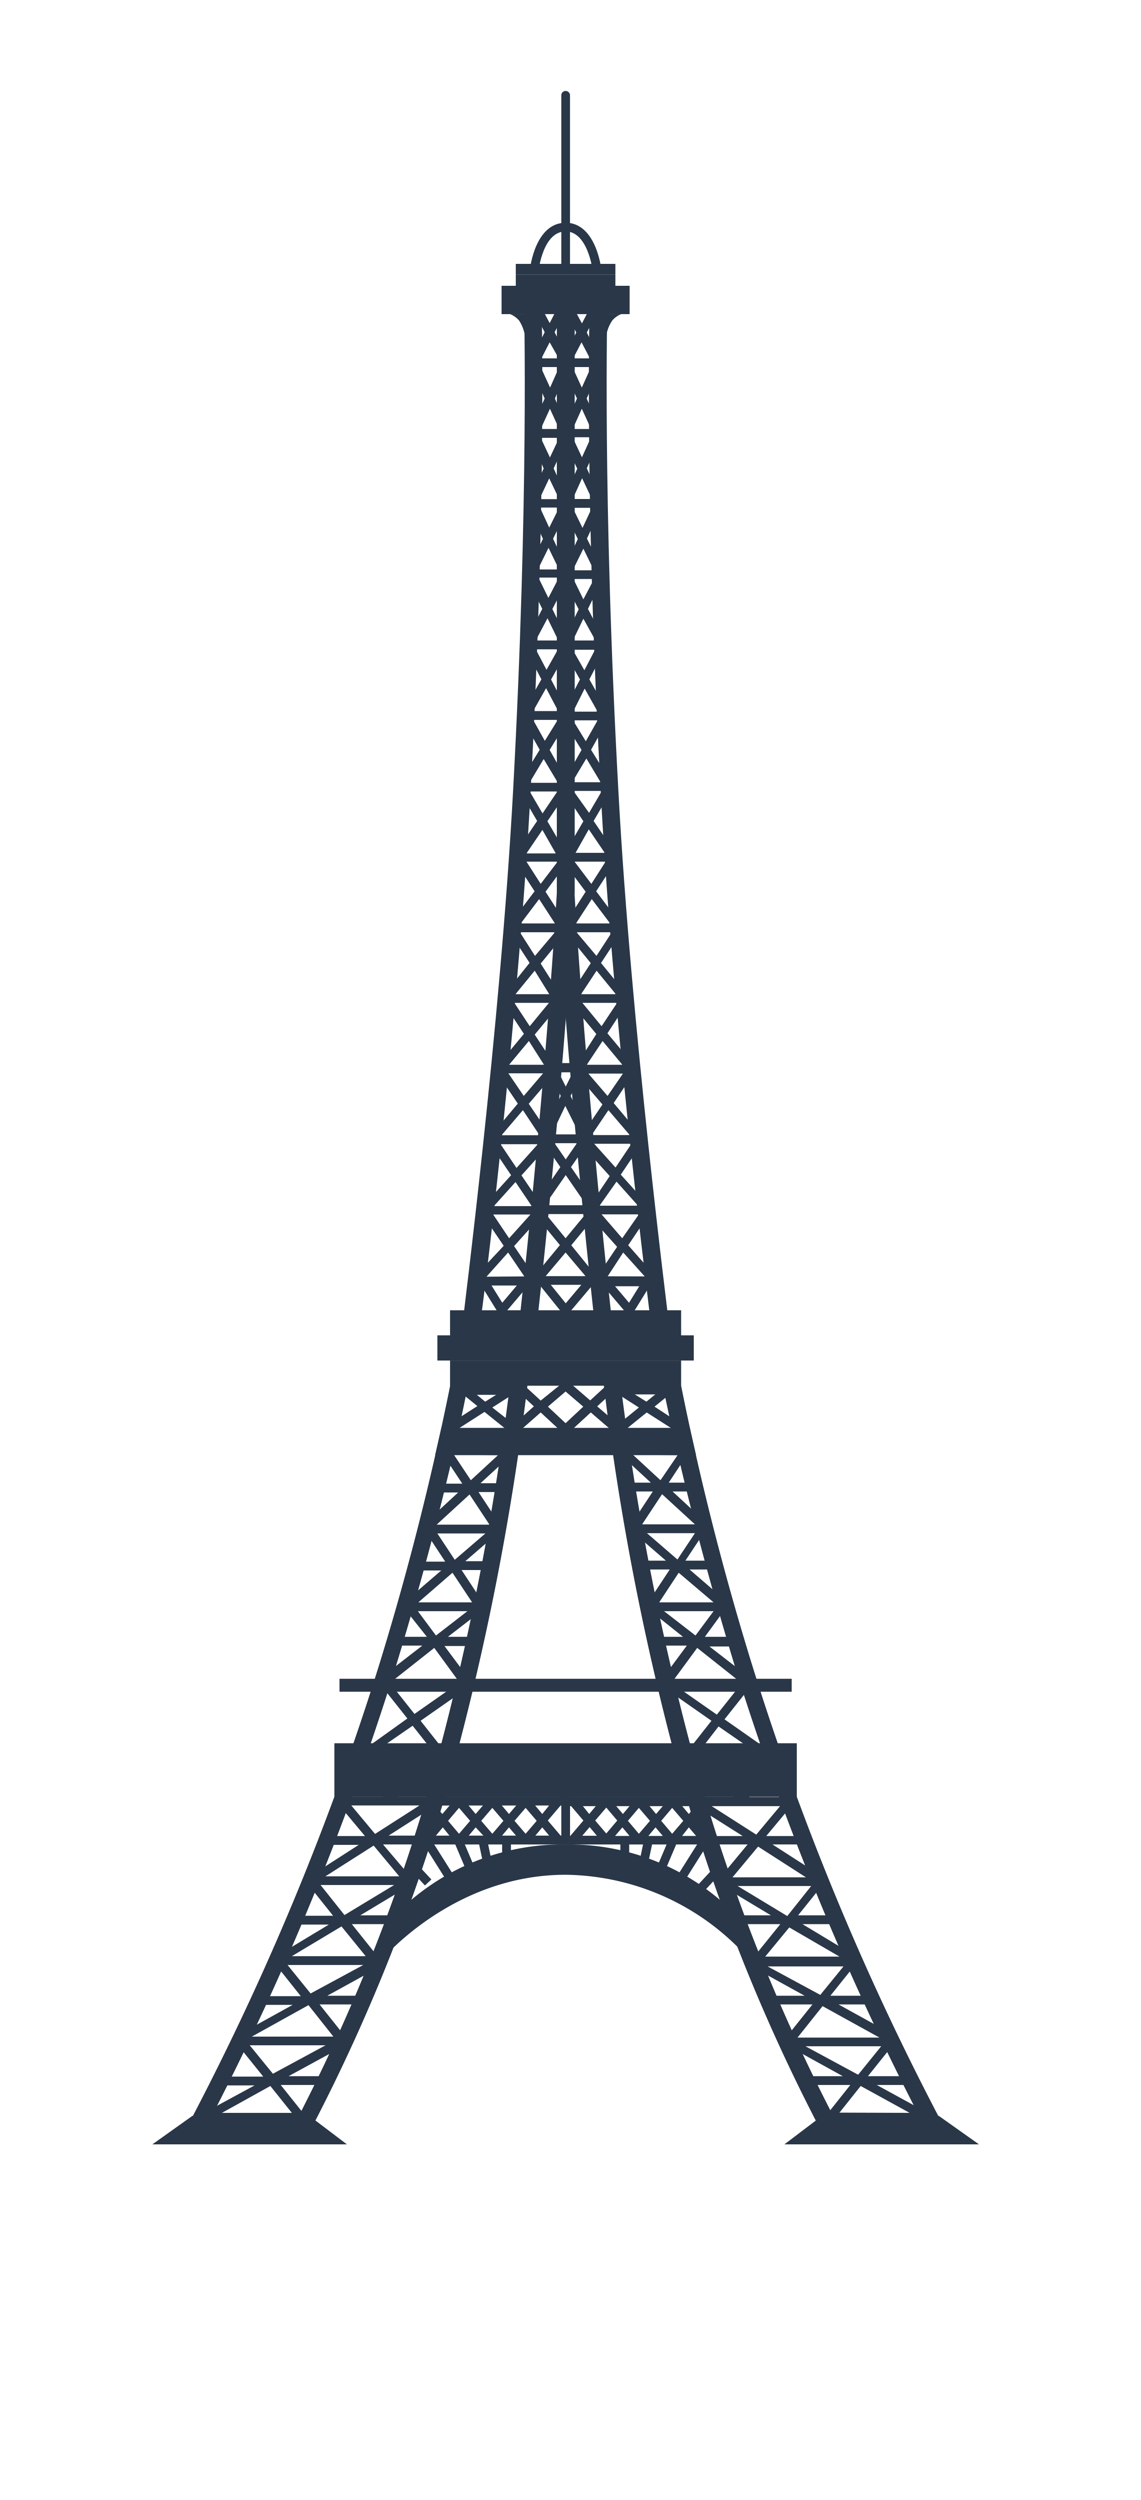 <svg id="Layer_1" data-name="Layer 1" xmlns="http://www.w3.org/2000/svg" viewBox="0 0 80.19 175.64"><defs><style>.cls-1{fill:#293748;}</style></defs><polygon class="cls-1" points="35.49 92.25 35 92.22 33.69 90.1 34.21 89.78 35.3 91.53 36.81 89.74 37.28 90.14 35.49 92.25"/><polygon class="cls-1" points="44.01 92.25 42.22 90.14 42.69 89.74 44.21 91.53 45.29 89.78 45.82 90.1 44.51 92.22 44.01 92.25"/><polygon class="cls-1" points="39.99 92.25 39.51 92.25 37.81 90.14 38.29 89.75 39.76 91.57 41.3 89.74 41.77 90.14 39.99 92.25"/><path class="cls-1" d="M41.81,90.27H37.7l-.24-.5,1.89-2.29-1.89-2.3.48-.39L39.75,87l1.82-2.2.47.39-1.89,2.3L42,89.77Zm-3.46-.61h2.8L39.75,88Z"/><path class="cls-1" d="M41.81,85.3H37.7l-.25-.49L39.38,82l-1.26-1.83.51-.35,1.13,1.64,1.13-1.64.51.35L40.13,82l1.93,2.79Zm-3.52-.62h2.93l-1.46-2.12Z"/><path class="cls-1" d="M41.23,80.32H38.28L38,79.87,39.41,77l-.92-1.87.27-.44h2l.28.44L40.1,77l1.4,2.84Zm-2.45-.62h1.95l-1-2Zm.48-4.36.5,1,.5-1Z"/><path class="cls-1" d="M36.39,100.64,38,99.23l1.51,1.4H40l1.52-1.4,1.64,1.41.4-.47-1.59-1.36,1.34-1.23-.42-.45-1.39,1.28L40,97.12l-.2.23-.2-.23L38,98.41l-1.39-1.28-.41.45,1.33,1.23L36,100.17Zm2.11-1.81,1.25-1.07L41,98.83,39.75,100Z"/><path class="cls-1" d="M32.44,93.62l.08-.69c0-.21,2.63-20.63,3.54-37.37,1.12-20.62.77-34.19.77-34.33l0-.63h3.56V62.7c-.91,15-2.64,30.23-2.66,30.37l-.06.55Zm4.11-1.23c.35-3.18,1.78-16.46,2.59-29.72V21.83H38.07c.06,3,.21,15.57-.78,33.8-.82,15.09-3,33.4-3.46,36.76Z"/><path class="cls-1" d="M43.52,100.17l-1.59-1.36,1.34-1.23-.42-.45-1.39,1.28L40,97.12l-.2.23-.2-.23L38,98.41l-1.39-1.28-.41.45,1.33,1.23L36,100.17l.4.47L38,99.23l1.51,1.4H40l1.52-1.4,1.64,1.41ZM39.75,100,38.5,98.83l1.25-1.07L41,98.83Z"/><rect class="cls-1" x="49" y="131.68" width="1.77" height="0.62" transform="translate(-80.79 78.74) rotate(-47.12)"/><rect class="cls-1" x="47.25" y="130.25" width="3" height="0.62" transform="translate(-87.69 102.16) rotate(-57.77)"/><rect class="cls-1" x="45.95" y="129.91" width="1.91" height="0.62" transform="translate(-91.29 122.67) rotate(-67.06)"/><rect class="cls-1" x="44.71" y="129.72" width="1.42" height="0.62" transform="translate(-91.16 147.82) rotate(-78.17)"/><rect class="cls-1" x="43.6" y="129.34" width="0.62" height="0.93"/><path class="cls-1" d="M48.81,127.91l.65-.76-.24-.92H39.57L41,127.91l-1.43,1.68H50.24Zm0-1.07,0,.14-.4.47-.51-.61Zm-2.18,0-.52.61-.51-.61Zm-2.34,0-.51.61-.52-.61Zm-3.37,0h1l-.51.61Zm0,2.14.52-.61.51.61Zm.91-1.07.78-.91.77.91-.77.91ZM43.22,129l.52-.61.51.61Zm1.68-.16-.77-.91.77-.91.78.91Zm.66.16.51-.61.52.61Zm1.68-.16-.77-.91.77-.91.78.91Zm1.17-.45.52.61h-1Z"/><path class="cls-1" d="M52.76,137.78l-1.1-3.31a16.42,16.42,0,0,0-11.91-4.88h0a16.45,16.45,0,0,0-11.91,4.88l-1.09,3.31s5-6.06,13-6.06A17.45,17.45,0,0,1,52.76,137.78Z"/><path class="cls-1" d="M61.62,146.49h2.17v-.62H61l1.8-2.25-.2-.42.15-.26-3.82-2.11h2.19v-.61H58.36l1.8-2.25-.21-.42.1-.16-3.65-2.2h2.46v-.62H56.09l1.8-2.24-.19-.39.07-.11-3.48-2.24H56.7V129H53.85l1.86-2.23-.23-.51H52.65l2-2.4-.16-.35.1-.14-3.67-2.57,1.84-2.32-.1-.21.2-.27-3-2.32h1.83V115H49.54l1.46-2-.08-.16.22-.26-2.68-2.31h1.71v-.62h-2l1.42-2.14-.07-.12.25-.28-2.5-2.32h1.5v-.62H47l1.41-2.14-.25-.48H43.7l-.21.54,2.25,2.08H44.2v.62h1.68l-1.57,2.38.19.13-.1.27,2.4,2.08H44.89v.62h2.18l-1.57,2.38.17.11-.1.3L48,115H46.27v.62h2l-1.8,2.43.17.12-.1.31L50,120.9l-2,2.54.17.13-.1.32,3.5,2.34H39.45v3.36H52.54l-1.95,2.35.09.08-.11.38,3.61,2.17H51.84v.62h3L53,137.47h-.23l-.15.58,3.93,2.17H54.1v.61h3l-1.92,2.4.18.14-.08.32,3.95,2.18H56.76v.62h3l-1.9,2.39.48.38,2.15-2.7,4.66,2.56.29-.54Zm-14-44.25L46.42,104l-1.94-1.79Zm1.22,4.86H45.13l1.4-2.12Zm0,.62-1.23,1.85-2.14-1.85Zm1.31,4.86H46.33l1.37-2.08Zm0,.62-1.27,1.71-2.21-1.71ZM51.8,118H47.37L49,115.78Zm-4.07.62h4.12l-1.47,1.85Zm2.77,2.68,3,2.07h-4.6Zm3.23,2.69-1.59,1.94-2.9-1.94Zm1.09,2.91-1.67,2-3.13-2Zm-14.76,0h8.82L52.2,129H40.06Zm16.58,5H51.48l1.8-2.16Zm.37.61-1.68,2.11-3.49-2.11Zm-1.54,2.91L59,137.47H53.78Zm3.81,2.74-1.63,2-3.7-2Zm2.53,5H56.05l1.76-2.21Zm.12.61-1.62,2-3.7-2Z"/><path class="cls-1" d="M43.33,100.17l.39.47,1.73-1.4,2.24,1.43.33-.52L46,98.83l1.53-1.24-.2-.55H43.06l-.16.57,2,1.28Zm.79-2.51h2.31l-1,.82Z"/><path class="cls-1" d="M44.15,87.49l1.53-2.27-.1-.07.13-.31-2.08-2.31,1.53-2.28L45,80.16l.13-.28-2-2.38,1.48-2.21-.12-.08.14-.29L42.69,72.6l1.49-2.28L44,70.23l.12-.27-1.88-2.3,1.51-2.3-.17-.11.11-.24-1.79-2.39,1.44-2.22-.14-.09.13-.25-1.61-2.38,1.32-2.26-.14-.08.14-.24-1.5-2.42,1.25-2.23-.13-.07.13-.23-1.37-2.42,1.17-2.25-.13-.07.13-.21-1.27-2.42,1.12-2.27-.13-.06.13-.21-1.19-2.4,1.07-2.3-.13-.06.13-.2L41.24,32.9l1.06-2.32-.13-.06.13-.2L41.23,28l1.07-2.37-.18-.08.12-.19-1-2,1.07-2-.55-.29-.86,1.65L40,21.07l-.55.29,1.05,2-1,2,.12.21-.15.06L40.55,28l-1.06,2.34.12.19-.14.07,1.1,2.33-1.08,2.38.12.19-.13.07,1.13,2.3-1.12,2.4.13.2-.14.07,1.19,2.27L39.49,45.2l.13.21-.14.08,1.28,2.25L39.5,50.16l.13.22-.14.08,1.38,2.23L39.5,55.11l.14.23-.14.1L41,57.7l-1.38,2.37.09.17-.23.17,1.68,2.24L39.65,65l.13.24-.14.12,1.88,2.31L40,70l.14.26-.13.1,1.9,2.29L40.41,75l.14.27-.12.1,1.91,2.23-1.59,2.36.15.28-.11.1,2.06,2.29-1.54,2.29.13.26-.13.12,2.06,2.3-1.54,2.29.25.48H46l.23-.52ZM40.87,24.05l.59,1.13H40.28Zm-.64,1.74h1.31l-.65,1.44Zm.66,2.93.65,1.42H40.25Zm-.65,2h1.3l-.64,1.41Zm.67,2.88.69,1.46H40.25Zm-.66,2.08H41.6l-.66,1.41ZM41,38.55l.74,1.52H40.25Zm-.7,2.13h1.45L41,42.11ZM41,43.47,41.85,45H40.26Zm-.75,2.18h1.57l-.75,1.44Zm.84,2.73L42,50H40.28Zm-.82,2.23H42l-.83,1.47Zm.94,2.68,1,1.67h-2Zm-.91,2.28h2l-.9,1.54Zm1.08,2.7,1.12,1.65H40.45Zm-1,2.27h2.18l-1,1.56Zm1.21,2.63,1.29,1.71H40.48ZM40.52,65.5H43l-1.08,1.66Zm1.41,2.7,1.35,1.65H40.84Zm-1,2.26h2.44L42.28,72.1Zm1.42,2.68,1.39,1.67H41.24Zm-1,2.29h2.43L42.7,77ZM42.76,78l1.5,1.75H41.58Zm-1,2.36h2.62l-1.12,1.67Zm1.57,2.66,1.51,1.69H42.14Zm-1.05,2.3h2.62L43.73,87Zm.43,4.35L43.8,88l1.51,1.68Z"/><path class="cls-1" d="M57.71,149.68l-.18-.31a128.06,128.06,0,0,1-9.83-25,188.67,188.67,0,0,1-5.25-26.93l-.07-.68h5.38l.09.5a197.57,197.57,0,0,0,5,19.69,190.11,190.11,0,0,0,13.16,31.84l.49.91Zm6.78-1.23a194,194,0,0,1-12.78-31.17c-3.1-10.19-4.6-17.43-5-19.31h-3A191.69,191.69,0,0,0,48.89,124a128,128,0,0,0,9.55,24.43Z"/><path class="cls-1" d="M57.8,149.22a126.89,126.89,0,0,1-9.8-25,189.23,189.23,0,0,1-5.24-26.89l0-.34H47.5l0,.26a199.1,199.1,0,0,0,5,19.72,191.69,191.69,0,0,0,13.19,31.9l.25.46H57.89Zm-5.8-32c-3.24-10.69-4.73-18.1-5-19.53H43.41a191.88,191.88,0,0,0,5.18,26.44,127.47,127.47,0,0,0,9.66,24.66H65A193.88,193.88,0,0,1,52,117.19Z"/><polygon class="cls-1" points="68.8 150.66 55.13 150.66 57.77 148.66 65.98 148.66 68.8 150.66"/><path class="cls-1" d="M41.86,93.62l-.06-.55c0-.14-1.75-15.38-2.66-30.37V20.6h3.55v.63c0,.14-.36,13.71.77,34.33C44.36,72.3,47,92.72,47,92.93l.09.69Zm3.81-1.23C45.26,89,43,70.72,42.22,55.63c-1-18.23-.85-30.76-.79-33.8H40.37V62.67c.81,13.26,2.24,26.54,2.59,29.72Z"/><path class="cls-1" d="M46.72,93.31H42.13l0-.27c0-.15-1.74-15.33-2.65-30.36V20.91h2.93v.32c0,.13-.36,13.55.77,34.34.91,16.76,3.51,37.19,3.54,37.4Zm-4-.61H46c-.34-2.77-2.65-21.52-3.5-37.09-1-19.06-.82-31.94-.77-34.08H40.06V62.67C40.91,76.55,42.45,90.58,42.68,92.7Z"/><rect class="cls-1" x="29.31" y="131.11" width="0.62" height="1.77" transform="matrix(0.73, -0.68, 0.68, 0.73, -81.89, 55.4)"/><rect class="cls-1" x="30.45" y="129.05" width="0.62" height="3" transform="translate(-64.89 36.52) rotate(-32.23)"/><rect class="cls-1" x="32.29" y="129.26" width="0.62" height="1.91" transform="translate(-48.16 22.99) rotate(-22.93)"/><rect class="cls-1" x="33.78" y="129.32" width="0.62" height="1.42" transform="translate(-25.94 9.75) rotate(-11.83)"/><rect class="cls-1" x="35.29" y="129.34" width="0.62" height="0.93"/><path class="cls-1" d="M29.27,129.59H39.93l-1.43-1.68,1.43-1.68H30.28l-.23.92.65.76Zm2.34-2.75-.52.61L30.7,127l0-.14Zm2.34,0-.52.61-.51-.61Zm2.34,0-.52.61-.51-.61Zm1.82.61-.51-.61h1ZM37.6,129l.51-.61.51.61Zm-.66-.16-.78-.91.78-.91.78.91Zm-1.68.16.51-.61.52.61Zm-1.44-1.07.78-.91.78.91-.78.91Zm-.9,1.07.51-.61L34,129Zm-1.43-1.07.77-.91.78.91-.78.91Zm.12,1.07h-1l.51-.61Z"/><path class="cls-1" d="M14.09,148.58l.3.54L19,146.56l2.16,2.7.48-.38-1.91-2.39h3v-.62H20.28l4-2.18-.08-.32.17-.14-1.91-2.4h3v-.61H23l3.94-2.17-.15-.58h-.24l-1.82-2.28h3v-.62H25.32l3.61-2.17-.1-.38.09-.08-2-2.35H40.06v-3.36H28l3.49-2.34-.09-.32.16-.13-2-2.54,3.42-2.39-.1-.31.17-.12-1.81-2.43h2.05V115H31.48l2.46-1.9-.1-.3.17-.11-1.57-2.38h2.18v-.62H32.7l2.41-2.08-.11-.27.2-.13-1.57-2.38h1.68v-.62H33.77L36,102.16l-.21-.54H31.33l-.26.48,1.42,2.14h-1.8v.62H32.2l-2.51,2.32.26.28-.07.12,1.41,2.14h-2v.62h1.72l-2.68,2.31.22.26-.08.16L30,115H27.84v.62h1.84l-3,2.32.21.27-.1.21,1.84,2.32L25,123.34l.1.14-.16.35,2,2.4H24l-.24.51L25.65,129H22.81v.62h2.4l-3.48,2.24.08.11-.19.39,1.79,2.24H20.64v.62h2.47l-3.65,2.2.09.16-.2.42,1.79,2.25H18.37v.61h2.2l-3.82,2.11.14.26-.2.42,1.81,2.25H15.72v.62h2.17ZM35,102.24,33.09,104l-1.19-1.79ZM33,105l1.4,2.12H30.69Zm1.11,2.74-2.15,1.85-1.22-1.85ZM31.8,110.5l1.38,2.08H29.4Zm1.05,2.7-2.21,1.71-1.27-1.71Zm-2.33,2.58L32.14,118H27.71Zm-1.39,4.64-1.47-1.85h4.11Zm1.51,2.9H26l3-2.07Zm-.37.62-2.9,1.94-1.59-1.94Zm-.79,2.91-3.12,2-1.67-2Zm10,2.12H27.31l3.31-2.12h8.83Zm-13.22.7,1.8,2.16H22.87Zm1.44,2.77-3.49,2.11-1.68-2.11Zm-2,5H20.51L24,135.35Zm-.17.62-3.7,2-1.62-2Zm-3.85,2.82,1.75,2.21H17.7Zm1.2,2.82-3.7,2-1.63-2Z"/><path class="cls-1" d="M34.6,98.89l2-1.28L36.44,97H32.21l-.19.55,1.53,1.24-2.06,1.32.33.52,2.23-1.43,1.74,1.4.39-.47Zm-.5-.41-1-.82h2.31Z"/><path class="cls-1" d="M33.27,89.8l.23.52h3.92l.26-.48-1.55-2.29,2.07-2.3-.14-.12.14-.26-1.55-2.29,2.07-2.29-.11-.1.15-.28-1.6-2.36,1.91-2.23-.12-.1L39.1,75l-1.52-2.31,1.9-2.29-.13-.1.14-.26L38,67.7l1.89-2.31-.15-.12.13-.24-1.53-2.38L40,60.41l-.23-.17.09-.17L38.47,57.7,40,55.44l-.14-.1.13-.23-1.36-2.42L40,50.46l-.14-.08.13-.22-1.26-2.42L40,45.49l-.14-.08L40,45.2l-1.18-2.41L40,40.52l-.14-.07.13-.2-1.12-2.4L40,35.55l-.14-.07.13-.19-1.08-2.38L40,30.58l-.14-.07.13-.19L39,28,40,25.61l-.14-.06.12-.21-1-2,1.05-2-.55-.29-.85,1.65-.87-1.65-.54.29,1.06,2-1,2,.11.19-.17.08L38.28,28l-1.07,2.34.13.2-.13.06,1,2.32-1.12,2.38.13.2-.13.06,1.07,2.3L37,40.24l.13.21-.13.06,1.11,2.27L36.87,45.2l.13.21-.13.07,1.18,2.25-1.38,2.42.13.23-.13.07,1.26,2.23-1.5,2.42.13.24-.13.08,1.32,2.26-1.61,2.38.13.25-.14.09,1.44,2.22L35.77,65l.12.24-.18.11,1.51,2.3L35.34,70l.13.27-.15.09,1.5,2.28-1.93,2.32.13.29-.12.08,1.49,2.21-2,2.38.13.28-.14.09,1.54,2.28-2.09,2.31.14.31-.11.07,1.54,2.27Zm6-64.62H38.05l.58-1.13Zm-.61,2.05L38,25.79h1.3Zm.64,2.91H38l.65-1.42Zm-.65,2L38,30.76h1.3Zm.65,2.93H37.91l.69-1.46Zm-.7,2-.65-1.41h1.35Zm.69,2.94H37.8l.75-1.52Zm-.75,2-.7-1.43h1.44ZM39.24,45H37.65l.83-1.56Zm-.83,2.06-.76-1.44h1.57Zm.82,2.9H37.47l.91-1.61Zm-.94,2.09-.82-1.47H39.2ZM39.21,55h-2l1-1.67Zm-1.08,2.15-.9-1.54h1.94Zm.93,2.81H37l1.12-1.65ZM38,62.1l-1-1.56h2.19ZM39,64.88h-2.4l1.29-1.71Zm-1.4,2.28L36.54,65.5H39Zm1,2.69H36.23l1.35-1.65ZM37.23,72.1l-1.08-1.64h2.43Zm1,2.71H35.78l1.39-1.67ZM36.81,77l-1.08-1.59h2.44Zm1.11,2.76H35.25L36.75,78ZM36.3,82.06l-1.12-1.67H37.8Zm1.07,2.68H34.71l1.52-1.69ZM35.78,87l-1.12-1.67h2.62ZM34.19,89.7,35.71,88l1.14,1.68Z"/><path class="cls-1" d="M13,149.68l.5-.91a191.09,191.09,0,0,0,13.16-31.84,201.1,201.1,0,0,0,5-19.69l.09-.5h5.38l-.07.68a189.59,189.59,0,0,1-5.26,26.93,127.68,127.68,0,0,1-9.82,25l-.18.31Zm8.11-1.23A128,128,0,0,0,30.62,124a192.72,192.72,0,0,0,5.13-26h-3c-.37,1.88-1.88,9.12-5,19.31A195,195,0,0,1,15,148.45Z"/><path class="cls-1" d="M21.62,149.38H13.48l.25-.46A192.15,192.15,0,0,0,26.91,117,197.76,197.76,0,0,0,32,97.3L32,97h4.78l0,.34a190.92,190.92,0,0,1-5.24,26.89,126.89,126.89,0,0,1-9.8,25Zm-7.11-.62h6.74a126.76,126.76,0,0,0,9.66-24.66A190.94,190.94,0,0,0,36.1,97.66H32.52c-.28,1.43-1.77,8.84-5,19.53A192.92,192.92,0,0,1,14.51,148.76Z"/><polygon class="cls-1" points="10.71 150.66 24.38 150.66 21.74 148.66 13.52 148.66 10.71 150.66"/><path class="cls-1" d="M32.83,93c0-.21,2.63-20.64,3.54-37.4,1.13-20.79.77-34.21.77-34.34v-.32h2.93V62.68c-.91,15-2.64,30.21-2.66,30.36l0,.27H32.79Zm6.62-30.3V21.53H37.76c.05,2.14.26,15-.78,34.08-.85,15.57-3.15,34.32-3.5,37.09h3.34C37.06,90.58,38.6,76.55,39.45,62.67Z"/><rect class="cls-1" x="23.5" y="122.48" width="32.5" height="3.76"/><rect class="cls-1" x="38.18" y="108.42" width="3.14" height="31.89" transform="translate(164.11 84.61) rotate(90)"/><rect class="cls-1" x="23.86" y="117.95" width="31.78" height="0.91"/><rect class="cls-1" x="31.63" y="95.59" width="16.24" height="1.77"/><rect class="cls-1" x="31.63" y="92.06" width="16.24" height="1.77"/><polygon class="cls-1" points="48.92 102.24 30.58 102.24 31.02 100.32 48.48 100.32 48.92 102.24"/><polygon class="cls-1" points="30.97 101.93 31.26 100.63 48.24 100.63 48.54 101.93 30.97 101.93"/><rect class="cls-1" x="30.74" y="93.82" width="18.02" height="1.77"/><rect class="cls-1" x="35.25" y="20.08" width="9" height="1.99"/><path class="cls-1" d="M41.65,19s-.33-2.74-1.9-2.74S37.86,18.92,37.86,19l-.61-.07c0-.13.38-3.28,2.5-3.28s2.5,3.15,2.51,3.28Z"/><path class="cls-1" d="M39.75,19.23a.3.3,0,0,1-.3-.31V6.7a.3.3,0,0,1,.3-.31.31.31,0,0,1,.31.31V18.92A.31.31,0,0,1,39.75,19.23Z"/><rect class="cls-1" x="36.25" y="18.54" width="7" height="0.76"/><rect class="cls-1" x="36.25" y="19.3" width="7" height="0.78"/><path class="cls-1" d="M42.64,23.43a2.58,2.58,0,0,1,.39-.91,1.56,1.56,0,0,1,.63-.45h-1.1Z"/><path class="cls-1" d="M36.86,23.43a2.69,2.69,0,0,0-.38-.91,1.64,1.64,0,0,0-.63-.45H37Z"/></svg>